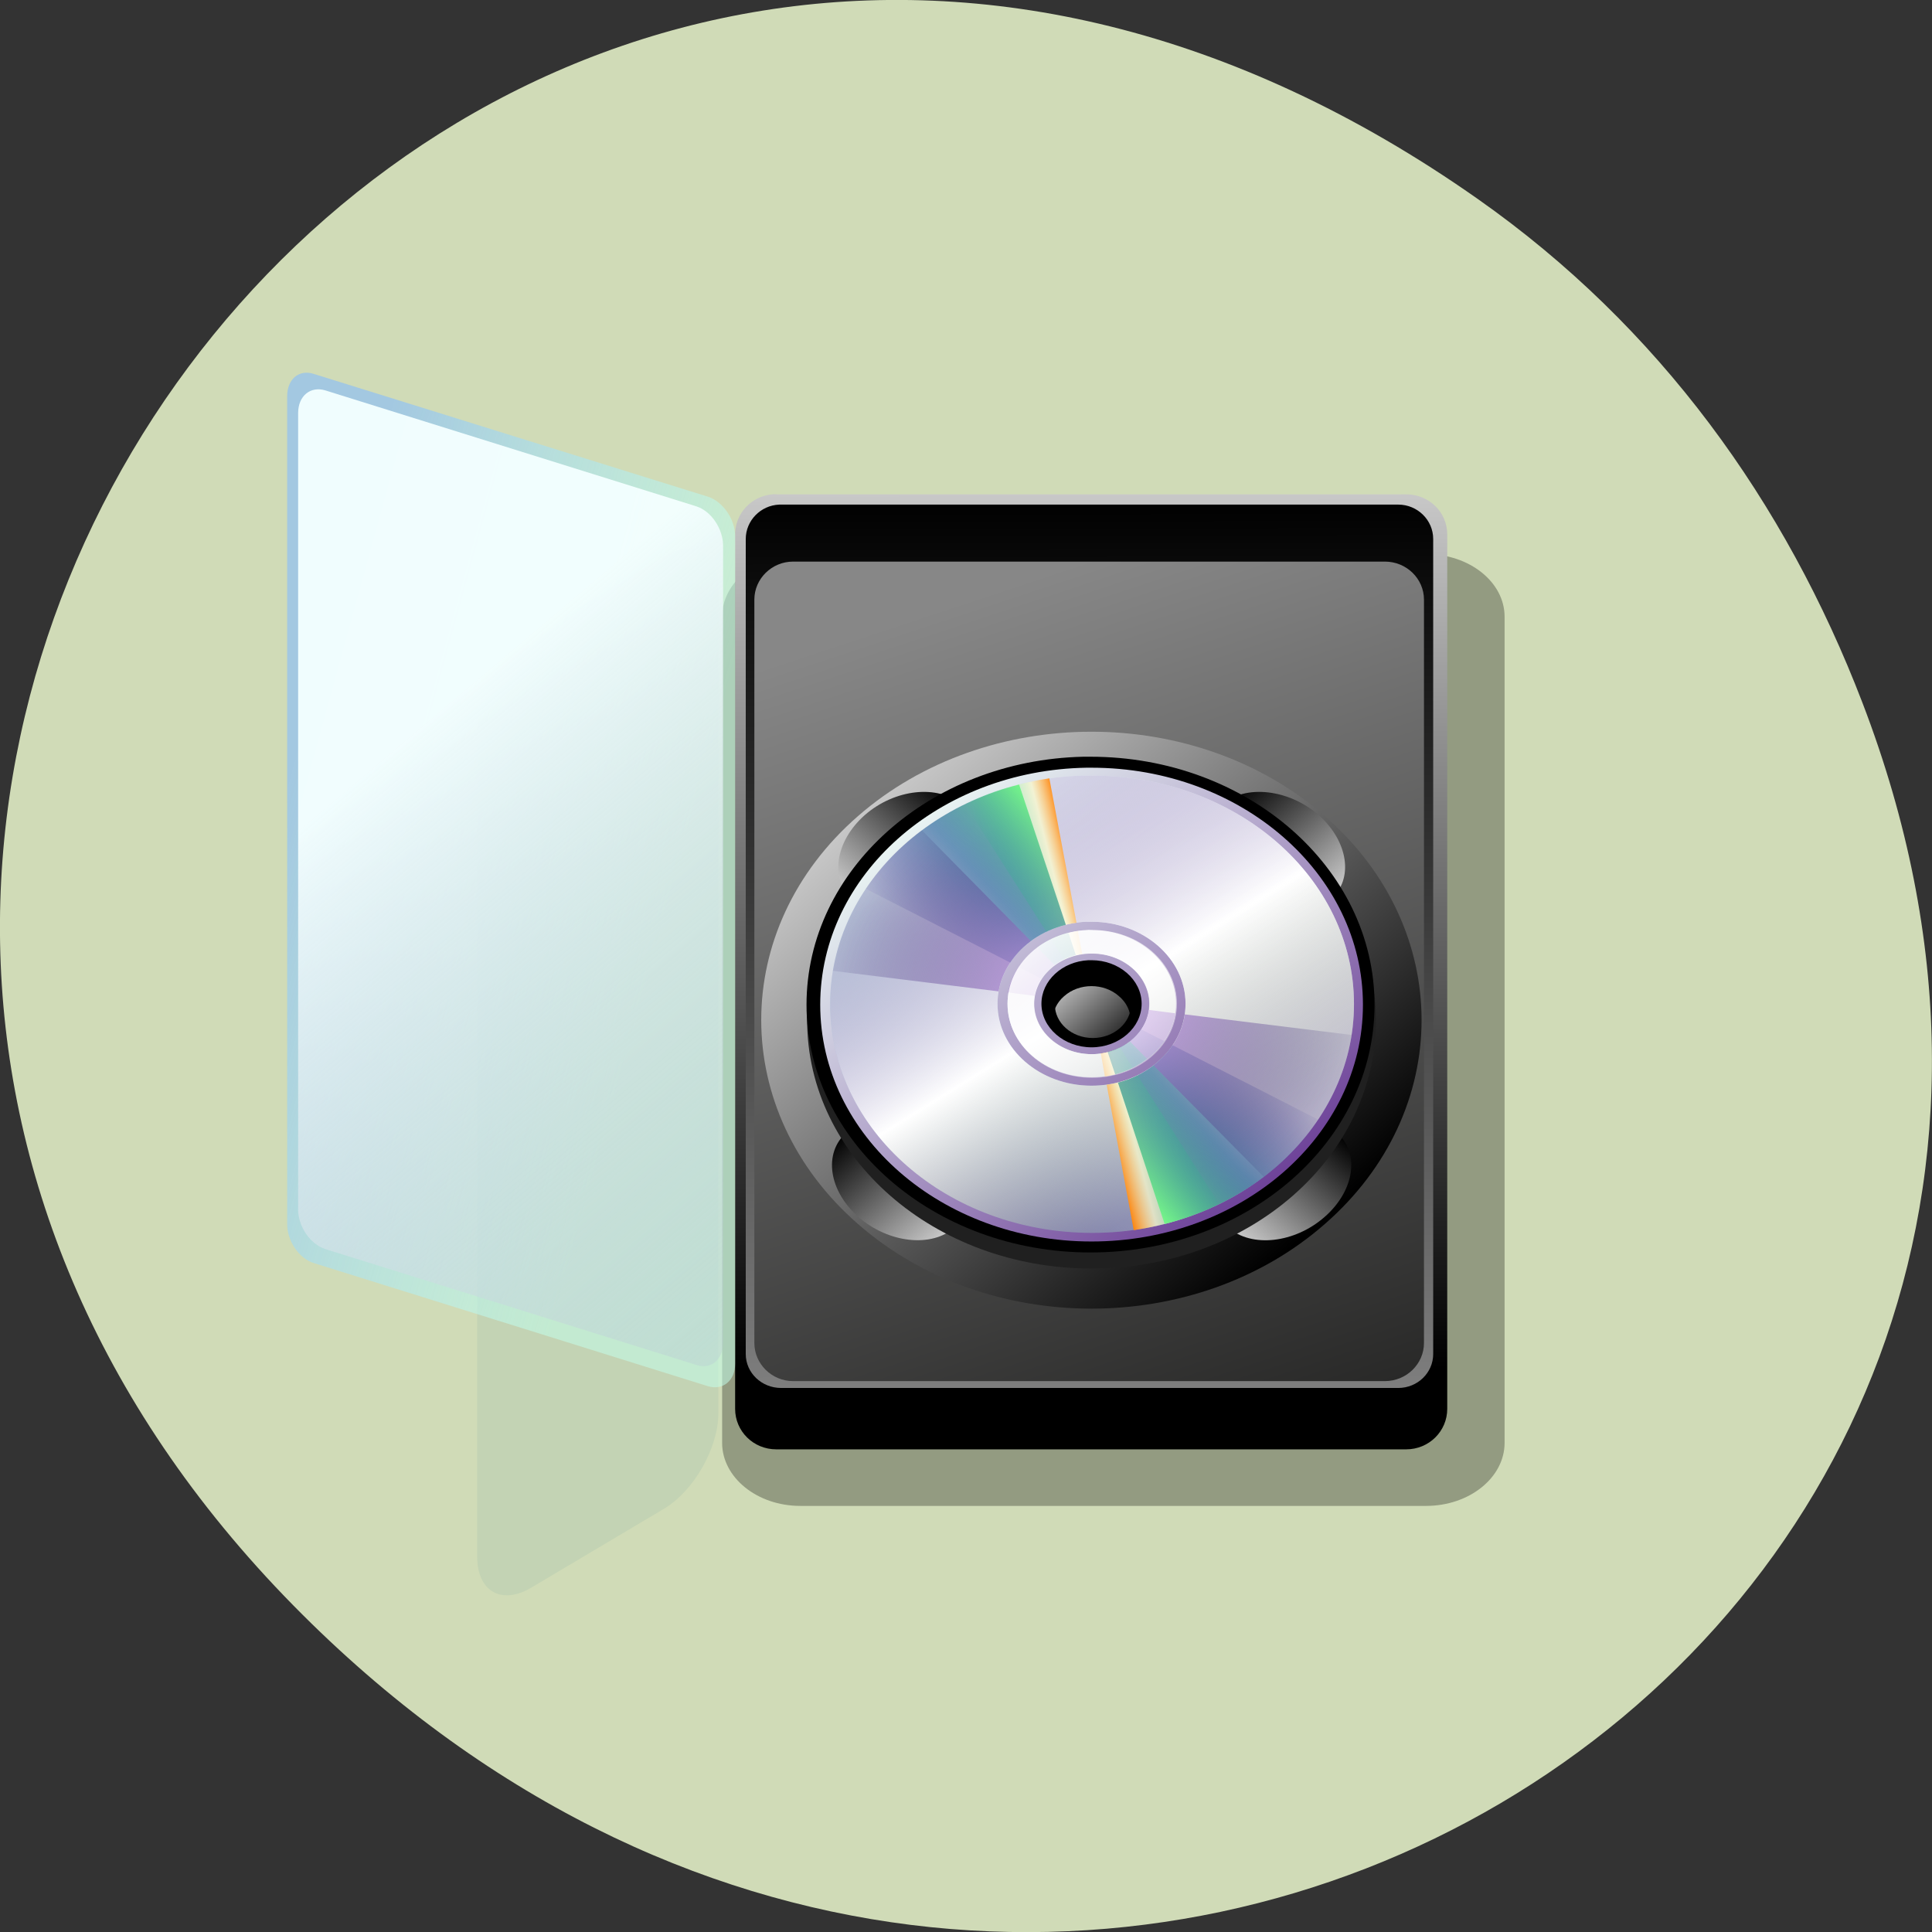 
<svg xmlns="http://www.w3.org/2000/svg" xmlns:xlink="http://www.w3.org/1999/xlink" width="22px" height="22px" viewBox="0 0 22 22" version="1.1">
<rect x="0" y="0" width="22" height="22" fill="#333333" stroke="none"/>
<defs>
<linearGradient id="linear0" gradientUnits="userSpaceOnUse" x1="80.28" y1="108.07" x2="80.1" y2="13.535" gradientTransform="matrix(0.111,0,0,0.109,3.112,4.182)">
<stop offset="0" style="stop-color:rgb(50.196%,50.196%,50.196%);stop-opacity:1;"/>
<stop offset="1" style="stop-color:rgb(0%,0%,0%);stop-opacity:1;"/>
</linearGradient>
<linearGradient id="linear1" gradientUnits="userSpaceOnUse" x1="78.27" y1="13.5" x2="117.06" y2="126.01" gradientTransform="matrix(0.1,0,0,0.096,4.473,5.094)">
<stop offset="0" style="stop-color:rgb(52.941%,52.941%,52.941%);stop-opacity:1;"/>
<stop offset="1" style="stop-color:rgb(10.588%,10.588%,10.196%);stop-opacity:1;"/>
</linearGradient>
<linearGradient id="linear2" gradientUnits="userSpaceOnUse" x1="80.954" y1="13.222" x2="81.24" y2="104.66" gradientTransform="matrix(0.111,0,0,0.109,3.112,4.182)">
<stop offset="0" style="stop-color:rgb(78.431%,78.431%,78.431%);stop-opacity:1;"/>
<stop offset="1" style="stop-color:rgb(0%,0%,0%);stop-opacity:1;"/>
</linearGradient>
<linearGradient id="linear3" gradientUnits="userSpaceOnUse" x1="31.786" y1="0" x2="100.71" y2="0" gradientTransform="matrix(0.077,0.067,-0.077,0.067,11.834,3.205)">
<stop offset="0" style="stop-color:rgb(78.431%,78.431%,78.431%);stop-opacity:1;"/>
<stop offset="1" style="stop-color:rgb(0%,0%,0%);stop-opacity:1;"/>
</linearGradient>
<linearGradient id="linear4" gradientUnits="userSpaceOnUse" x1="58.39" y1="0" x2="71.964" y2="0" gradientTransform="matrix(-0.091,-0.08,-0.071,0.062,22.419,13.18)">
<stop offset="0" style="stop-color:rgb(78.431%,78.431%,78.431%);stop-opacity:1;"/>
<stop offset="1" style="stop-color:rgb(0%,0%,0%);stop-opacity:1;"/>
</linearGradient>
<linearGradient id="linear5" gradientUnits="userSpaceOnUse" x1="58.39" y1="0" x2="71.964" y2="0" gradientTransform="matrix(-0.091,-0.08,-0.071,0.062,18.14,16.917)">
<stop offset="0" style="stop-color:rgb(78.431%,78.431%,78.431%);stop-opacity:1;"/>
<stop offset="1" style="stop-color:rgb(0%,0%,0%);stop-opacity:1;"/>
</linearGradient>
<linearGradient id="linear6" gradientUnits="userSpaceOnUse" x1="58.39" y1="0" x2="71.964" y2="0" gradientTransform="matrix(0.091,-0.08,-0.071,-0.062,6.346,16.589)">
<stop offset="0" style="stop-color:rgb(78.431%,78.431%,78.431%);stop-opacity:1;"/>
<stop offset="1" style="stop-color:rgb(0%,0%,0%);stop-opacity:1;"/>
</linearGradient>
<linearGradient id="linear7" gradientUnits="userSpaceOnUse" x1="58.39" y1="0" x2="71.964" y2="0" gradientTransform="matrix(0.091,-0.08,-0.071,-0.062,10.624,20.328)">
<stop offset="0" style="stop-color:rgb(78.431%,78.431%,78.431%);stop-opacity:1;"/>
<stop offset="1" style="stop-color:rgb(0%,0%,0%);stop-opacity:1;"/>
</linearGradient>
<linearGradient id="linear8" gradientUnits="userSpaceOnUse" x1="17.517" y1="0" x2="114.98" y2="0" gradientTransform="matrix(0.009,0.008,-0.009,0.008,12.36,10.623)">
<stop offset="0" style="stop-color:rgb(78.431%,78.431%,78.431%);stop-opacity:1;"/>
<stop offset="1" style="stop-color:rgb(0%,0%,0%);stop-opacity:1;"/>
</linearGradient>
<linearGradient id="linear9" gradientUnits="userSpaceOnUse" x1="-68.45" y1="-30.958" x2="-28.407" y2="13.04" gradientTransform="matrix(0.105,0,0,0.092,17.56,12.255)">
<stop offset="0" style="stop-color:rgb(91.373%,95.686%,95.294%);stop-opacity:1;"/>
<stop offset="1" style="stop-color:rgb(42.745%,25.49%,59.608%);stop-opacity:1;"/>
</linearGradient>
<linearGradient id="linear10" gradientUnits="userSpaceOnUse" x1="-48.783" y1="-8.945" x2="-77.19" y2="16.233" gradientTransform="matrix(0.105,0,0,0.092,17.56,12.255)">
<stop offset="0" style="stop-color:rgb(95.686%,100%,100%);stop-opacity:0.647;"/>
<stop offset="1" style="stop-color:rgb(0%,51.373%,58.824%);stop-opacity:0;"/>
</linearGradient>
<linearGradient id="linear11" gradientUnits="userSpaceOnUse" x1="-62.849" y1="-28.54" x2="-35.03" y2="10.642" gradientTransform="matrix(0.105,0,0,0.092,17.56,12.255)">
<stop offset="0" style="stop-color:rgb(65.098%,58.431%,77.255%);stop-opacity:0.353;"/>
<stop offset="0.5" style="stop-color:rgb(100%,100%,100%);stop-opacity:1;"/>
<stop offset="1" style="stop-color:rgb(67.843%,71.765%,62.353%);stop-opacity:0.2;"/>
</linearGradient>
<linearGradient id="linear12" gradientUnits="userSpaceOnUse" x1="-44.766" y1="17.618" x2="-34.535" y2="15.29" gradientTransform="matrix(0.105,0,0,0.092,17.56,12.255)">
<stop offset="0" style="stop-color:rgb(100%,49.412%,0%);stop-opacity:1;"/>
<stop offset="0.255" style="stop-color:rgb(100%,100%,80%);stop-opacity:0.706;"/>
<stop offset="1" style="stop-color:rgb(0%,100%,50.588%);stop-opacity:0.02;"/>
</linearGradient>
<linearGradient id="linear13" gradientUnits="userSpaceOnUse" x1="-24.26" y1="4.756" x2="-41.458" y2="18.346" gradientTransform="matrix(0.105,0,0,0.092,17.56,12.255)">
<stop offset="0" style="stop-color:rgb(6.275%,0%,50.588%);stop-opacity:0.02;"/>
<stop offset="0.5" style="stop-color:rgb(0%,33.333%,54.902%);stop-opacity:0.51;"/>
<stop offset="1" style="stop-color:rgb(47.059%,100%,53.333%);stop-opacity:1;"/>
</linearGradient>
<linearGradient id="linear14" gradientUnits="userSpaceOnUse" x1="-52.755" y1="-35.31" x2="-61.962" y2="-33.29" gradientTransform="matrix(0.105,0,0,0.092,17.56,12.255)">
<stop offset="0" style="stop-color:rgb(100%,49.412%,0%);stop-opacity:1;"/>
<stop offset="0.255" style="stop-color:rgb(100%,100%,80%);stop-opacity:0.706;"/>
<stop offset="1" style="stop-color:rgb(0%,100%,50.588%);stop-opacity:0.02;"/>
</linearGradient>
<linearGradient id="linear15" gradientUnits="userSpaceOnUse" x1="-73.32" y1="-22.474" x2="-56.05" y2="-36.25" gradientTransform="matrix(0.105,0,0,0.092,17.56,12.255)">
<stop offset="0" style="stop-color:rgb(6.275%,0%,50.588%);stop-opacity:0.02;"/>
<stop offset="0.5" style="stop-color:rgb(0%,33.333%,54.902%);stop-opacity:0.51;"/>
<stop offset="1" style="stop-color:rgb(47.059%,100%,53.333%);stop-opacity:1;"/>
</linearGradient>
<radialGradient id="radial0" gradientUnits="userSpaceOnUse" cx="55.828" cy="55.28" fx="55.828" fy="55.28" r="47.3" gradientTransform="matrix(0.068,0,0,0.06,8.635,8.12)">
<stop offset="0" style="stop-color:rgb(88.627%,68.627%,100%);stop-opacity:1;"/>
<stop offset="1" style="stop-color:rgb(3.529%,0%,30.196%);stop-opacity:0;"/>
</radialGradient>
<linearGradient id="linear16" gradientUnits="userSpaceOnUse" x1="-57.748" y1="-17.856" x2="-40.33" y2="-0.399" gradientTransform="matrix(0.105,0,0,0.092,17.56,12.255)">
<stop offset="0" style="stop-color:rgb(100%,100%,100%);stop-opacity:1;"/>
<stop offset="1" style="stop-color:rgb(100%,100%,100%);stop-opacity:0.314;"/>
</linearGradient>
<linearGradient id="linear17" gradientUnits="userSpaceOnUse" x1="7.583" y1="19.66" x2="46.03" y2="29.68" gradientTransform="matrix(0.106,0.033,0,0.109,3.112,4.182)">
<stop offset="0" style="stop-color:rgb(63.922%,78.431%,88.235%);stop-opacity:1;"/>
<stop offset="1" style="stop-color:rgb(76.471%,100%,92.157%);stop-opacity:0.533;"/>
</linearGradient>
<linearGradient id="linear18" gradientUnits="userSpaceOnUse" x1="54.914" y1="87.53" x2="12.06" y2="48.782" gradientTransform="matrix(0.113,0.035,0,0.118,2.035,3.259)">
<stop offset="0" style="stop-color:rgb(71.765%,76.863%,82.745%);stop-opacity:0.314;"/>
<stop offset="1" style="stop-color:rgb(95.686%,100%,100%);stop-opacity:0.961;"/>
</linearGradient>
</defs>
<g id="surface1">
<path style=" stroke:none;fill-rule:nonzero;fill:rgb(81.569%,85.882%,71.765%);fill-opacity:1;" d="M 16.828 2.266 C 5.578 -5.645 -5.824 8.965 3.344 18.285 C 11.984 27.066 25.402 18.926 21.207 8 C 20.332 5.719 18.895 3.719 16.828 2.266 Z M 16.828 2.266 "/>
<path style=" stroke:none;fill-rule:nonzero;fill:rgb(0%,39.216%,54.902%);fill-opacity:0.063;" d="M 6.051 7.234 L 7.562 6.336 C 7.902 6.133 8.18 6.293 8.18 6.688 L 8.18 16.094 C 8.18 16.488 7.902 16.977 7.562 17.18 L 6.051 18.078 C 5.711 18.281 5.434 18.121 5.434 17.727 L 5.434 8.32 C 5.434 7.926 5.711 7.438 6.051 7.234 Z M 6.051 7.234 "/>
<path style=" stroke:none;fill-rule:nonzero;fill:rgb(0%,0%,0%);fill-opacity:0.294;" d="M 9.113 6.309 L 16.238 6.309 C 16.734 6.309 17.133 6.629 17.133 7.023 L 17.133 16.43 C 17.133 16.824 16.734 17.148 16.238 17.148 L 9.113 17.148 C 8.621 17.148 8.223 16.824 8.223 16.43 L 8.223 7.023 C 8.223 6.629 8.621 6.309 9.113 6.309 Z M 9.113 6.309 "/>
<path style=" stroke:none;fill-rule:nonzero;fill:url(#linear0);" d="M 8.848 5.66 L 15.934 5.66 C 16.18 5.66 16.375 5.855 16.375 6.094 L 16.375 15.555 C 16.375 15.793 16.18 15.988 15.934 15.988 L 8.848 15.988 C 8.602 15.988 8.402 15.793 8.402 15.555 L 8.402 6.094 C 8.402 5.855 8.602 5.66 8.848 5.66 Z M 8.848 5.66 "/>
<path style=" stroke:none;fill-rule:nonzero;fill:url(#linear1);" d="M 9.031 6.395 L 15.77 6.395 C 16.016 6.395 16.215 6.59 16.215 6.828 L 16.215 15.293 C 16.215 15.531 16.016 15.727 15.77 15.727 L 9.031 15.727 C 8.789 15.727 8.59 15.531 8.59 15.293 L 8.59 6.828 C 8.59 6.59 8.789 6.395 9.031 6.395 Z M 9.031 6.395 "/>
<path style=" stroke:none;fill-rule:nonzero;fill:url(#linear2);" d="M 8.797 5.629 C 8.559 5.648 8.371 5.844 8.371 6.086 L 8.371 16.043 C 8.371 16.297 8.578 16.504 8.84 16.504 L 16.012 16.504 C 16.273 16.504 16.48 16.297 16.48 16.043 L 16.48 6.086 C 16.48 5.832 16.273 5.629 16.012 5.629 L 8.84 5.629 C 8.824 5.629 8.812 5.625 8.797 5.629 Z M 8.875 5.746 C 8.883 5.746 8.887 5.746 8.895 5.746 L 15.922 5.746 C 16.141 5.746 16.32 5.922 16.32 6.137 L 16.32 15.418 C 16.32 15.633 16.141 15.805 15.922 15.805 L 8.895 15.805 C 8.672 15.805 8.492 15.633 8.492 15.418 L 8.492 6.137 C 8.492 5.93 8.66 5.754 8.875 5.746 Z M 8.875 5.746 "/>
<path style=" stroke:none;fill-rule:nonzero;fill:url(#linear3);" d="M 15.086 13.938 C 13.621 15.223 11.238 15.223 9.77 13.938 C 8.301 12.656 8.301 10.574 9.77 9.293 C 11.238 8.012 13.621 8.012 15.086 9.293 C 16.555 10.574 16.555 12.656 15.086 13.938 Z M 15.086 13.938 "/>
<path style=" stroke:none;fill-rule:nonzero;fill:url(#linear4);" d="M 13.918 9.16 C 13.652 9.391 13.715 9.82 14.055 10.117 C 14.395 10.418 14.887 10.473 15.152 10.242 C 15.418 10.012 15.355 9.582 15.016 9.281 C 14.672 8.984 14.18 8.93 13.918 9.16 Z M 13.918 9.16 "/>
<path style=" stroke:none;fill-rule:nonzero;fill:url(#linear5);" d="M 9.637 12.898 C 9.375 13.129 9.434 13.559 9.777 13.859 C 10.117 14.156 10.609 14.211 10.871 13.977 C 11.137 13.746 11.074 13.32 10.734 13.02 C 10.395 12.723 9.902 12.668 9.637 12.898 Z M 9.637 12.898 "/>
<path style=" stroke:none;fill-rule:nonzero;fill:url(#linear6);" d="M 10.945 9.16 C 10.68 8.93 10.188 8.984 9.848 9.281 C 9.508 9.582 9.445 10.012 9.711 10.242 C 9.973 10.473 10.465 10.418 10.805 10.117 C 11.148 9.82 11.211 9.391 10.945 9.16 Z M 10.945 9.16 "/>
<path style=" stroke:none;fill-rule:nonzero;fill:url(#linear7);" d="M 15.223 12.898 C 14.957 12.668 14.469 12.723 14.125 13.02 C 13.785 13.32 13.723 13.75 13.988 13.98 C 14.254 14.211 14.742 14.156 15.082 13.859 C 15.426 13.559 15.488 13.129 15.223 12.898 Z M 15.223 12.898 "/>
<path style=" stroke:none;fill-rule:nonzero;fill:rgb(12.549%,12.549%,12.549%);fill-opacity:1;" d="M 15.668 11.617 C 15.668 13.18 14.219 14.445 12.43 14.445 C 10.641 14.445 9.191 13.18 9.191 11.617 C 9.191 10.055 10.641 8.785 12.43 8.785 C 14.219 8.785 15.668 10.055 15.668 11.617 Z M 15.668 11.617 "/>
<path style=" stroke:none;fill-rule:nonzero;fill:rgb(0%,0%,0%);fill-opacity:1;" d="M 12.98 12.098 C 12.676 12.367 12.18 12.367 11.875 12.098 C 11.57 11.832 11.57 11.398 11.875 11.133 C 12.18 10.867 12.676 10.867 12.98 11.133 C 13.289 11.398 13.289 11.832 12.98 12.098 Z M 12.98 12.098 "/>
<path style=" stroke:none;fill-rule:nonzero;fill:url(#linear8);" d="M 12.742 11.891 C 12.57 12.039 12.289 12.039 12.117 11.891 C 11.945 11.738 11.945 11.492 12.117 11.344 C 12.289 11.191 12.57 11.191 12.742 11.344 C 12.918 11.492 12.918 11.738 12.742 11.891 Z M 12.742 11.891 "/>
<path style=" stroke:none;fill-rule:nonzero;fill:rgb(0%,0%,0%);fill-opacity:1;" d="M 12.336 8.617 C 10.59 8.656 9.184 9.906 9.184 11.441 C 9.184 13 10.633 14.262 12.418 14.262 C 14.203 14.262 15.652 13 15.652 11.441 C 15.652 9.883 14.203 8.617 12.418 8.617 C 12.391 8.617 12.363 8.617 12.336 8.617 Z M 12.438 11.062 C 12.441 11.062 12.441 11.062 12.445 11.062 C 12.684 11.062 12.879 11.234 12.879 11.441 C 12.879 11.648 12.684 11.82 12.445 11.82 C 12.203 11.82 12.012 11.648 12.012 11.441 C 12.012 11.234 12.203 11.062 12.438 11.062 Z M 12.438 11.062 "/>
<path style=" stroke:none;fill-rule:nonzero;fill:url(#linear9);" d="M 12.371 8.742 C 10.691 8.77 9.34 9.969 9.34 11.441 C 9.34 12.93 10.723 14.137 12.43 14.137 C 14.137 14.137 15.52 12.93 15.52 11.441 C 15.52 9.953 14.137 8.742 12.43 8.742 C 12.41 8.742 12.391 8.742 12.371 8.742 Z M 12.395 10.934 C 12.406 10.934 12.418 10.934 12.43 10.934 C 12.742 10.934 13 11.156 13 11.43 C 13 11.703 12.742 11.926 12.43 11.926 C 12.117 11.926 11.859 11.703 11.859 11.43 C 11.859 11.168 12.094 10.949 12.395 10.934 Z M 12.395 10.934 "/>
<path style=" stroke:none;fill-rule:nonzero;fill:url(#linear10);" d="M 12.32 8.832 C 10.727 8.883 9.453 10.031 9.453 11.434 C 9.453 12.871 10.789 14.039 12.438 14.039 C 14.082 14.039 15.418 12.871 15.418 11.434 C 15.418 9.996 14.082 8.832 12.438 8.832 C 12.406 8.832 12.371 8.832 12.34 8.832 C 12.332 8.832 12.328 8.832 12.32 8.832 Z M 12.363 10.496 C 12.367 10.496 12.371 10.496 12.375 10.496 C 12.395 10.496 12.414 10.496 12.43 10.496 C 13.02 10.496 13.5 10.914 13.5 11.43 C 13.5 11.945 13.02 12.363 12.43 12.363 C 11.84 12.363 11.359 11.945 11.359 11.43 C 11.359 10.934 11.805 10.527 12.363 10.496 Z M 12.371 10.594 C 11.871 10.621 11.473 10.984 11.473 11.43 C 11.473 11.891 11.902 12.266 12.43 12.266 C 12.961 12.266 13.391 11.891 13.391 11.43 C 13.391 10.969 12.961 10.594 12.43 10.594 C 12.414 10.594 12.398 10.594 12.383 10.594 C 12.379 10.594 12.375 10.594 12.371 10.594 Z M 12.391 10.855 C 12.395 10.855 12.398 10.855 12.406 10.855 C 12.414 10.855 12.422 10.855 12.43 10.855 C 12.793 10.855 13.09 11.113 13.09 11.43 C 13.09 11.746 12.793 12.004 12.43 12.004 C 12.066 12.004 11.773 11.746 11.773 11.43 C 11.773 11.125 12.047 10.875 12.391 10.855 Z M 12.391 10.855 "/>
<path style=" stroke:none;fill-rule:nonzero;fill:url(#linear11);" d="M 12.32 8.832 C 10.727 8.883 9.453 10.031 9.453 11.434 C 9.453 12.871 10.789 14.039 12.438 14.039 C 14.082 14.039 15.418 12.871 15.418 11.434 C 15.418 9.996 14.082 8.832 12.438 8.832 C 12.406 8.832 12.371 8.832 12.34 8.832 C 12.332 8.832 12.328 8.832 12.32 8.832 Z M 12.363 10.496 C 12.367 10.496 12.371 10.496 12.375 10.496 C 12.395 10.496 12.414 10.496 12.43 10.496 C 13.02 10.496 13.5 10.914 13.5 11.43 C 13.5 11.945 13.02 12.363 12.43 12.363 C 11.84 12.363 11.359 11.945 11.359 11.43 C 11.359 10.934 11.805 10.527 12.363 10.496 Z M 12.371 10.594 C 11.871 10.621 11.473 10.984 11.473 11.43 C 11.473 11.891 11.902 12.266 12.43 12.266 C 12.961 12.266 13.391 11.891 13.391 11.43 C 13.391 10.969 12.961 10.594 12.43 10.594 C 12.414 10.594 12.398 10.594 12.383 10.594 C 12.379 10.594 12.375 10.594 12.371 10.594 Z M 12.391 10.855 C 12.395 10.855 12.398 10.855 12.406 10.855 C 12.414 10.855 12.422 10.855 12.43 10.855 C 12.793 10.855 13.09 11.113 13.09 11.43 C 13.09 11.746 12.793 12.004 12.43 12.004 C 12.066 12.004 11.773 11.746 11.773 11.43 C 11.773 11.125 12.047 10.875 12.391 10.855 Z M 12.391 10.855 "/>
<path style=" stroke:none;fill-rule:nonzero;fill:url(#linear12);" d="M 12.75 11.93 C 12.684 11.965 12.609 11.984 12.535 11.996 L 12.582 12.258 C 12.695 12.242 12.805 12.207 12.898 12.16 L 12.754 11.93 C 12.754 11.93 12.75 11.93 12.75 11.93 Z M 12.953 12.246 C 12.844 12.297 12.727 12.336 12.602 12.352 L 12.91 14.008 C 13.258 13.957 13.586 13.855 13.883 13.711 Z M 12.953 12.246 "/>
<path style=" stroke:none;fill-rule:nonzero;fill:url(#linear13);" d="M 12.996 11.723 C 12.914 11.848 12.777 11.938 12.613 11.98 L 12.699 12.234 C 12.934 12.172 13.133 12.035 13.258 11.855 Z M 13.352 11.902 C 13.215 12.105 12.992 12.262 12.73 12.328 L 13.262 13.938 C 14.004 13.75 14.629 13.32 15.012 12.75 Z M 13.352 11.902 "/>
<path style=" stroke:none;fill-rule:nonzero;fill:url(#linear14);" d="M 11.949 8.863 C 11.605 8.914 11.281 9.012 10.988 9.156 L 11.914 10.609 C 12.02 10.559 12.137 10.523 12.258 10.508 Z M 12.266 10.605 C 12.16 10.621 12.059 10.652 11.969 10.695 L 12.117 10.926 C 12.18 10.895 12.246 10.871 12.324 10.863 L 12.273 10.602 C 12.273 10.602 12.27 10.602 12.27 10.602 C 12.27 10.602 12.266 10.602 12.266 10.602 Z M 12.266 10.605 "/>
<path style=" stroke:none;fill-rule:evenodd;fill:url(#linear15);" d="M 11.605 8.934 C 10.863 9.121 10.242 9.551 9.859 10.121 L 11.504 10.961 C 11.641 10.754 11.867 10.598 12.137 10.531 Z M 12.164 10.625 C 11.926 10.684 11.723 10.828 11.602 11.012 L 11.859 11.145 C 11.945 11.016 12.082 10.918 12.25 10.875 L 12.168 10.625 Z M 12.164 10.625 "/>
<path style=" stroke:none;fill-rule:nonzero;fill:url(#radial0);" d="M 10.496 9.453 C 9.961 9.855 9.59 10.418 9.484 11.055 L 11.371 11.289 C 11.41 11.059 11.547 10.859 11.738 10.715 Z M 11.812 10.789 C 11.641 10.918 11.516 11.098 11.48 11.301 L 11.781 11.34 C 11.805 11.199 11.891 11.074 12.008 10.988 Z M 13.082 11.5 C 13.062 11.645 12.984 11.77 12.867 11.859 L 13.062 12.059 C 13.234 11.926 13.352 11.742 13.383 11.539 Z M 13.492 11.551 C 13.457 11.781 13.328 11.984 13.137 12.133 L 14.391 13.402 C 14.926 12.996 15.293 12.43 15.391 11.785 Z M 13.492 11.551 "/>
<path style=" stroke:none;fill-rule:nonzero;fill:url(#linear16);" d="M 12.379 10.59 C 11.875 10.613 11.473 10.98 11.473 11.43 C 11.473 11.898 11.902 12.273 12.438 12.273 C 12.973 12.273 13.402 11.898 13.402 11.43 C 13.402 10.965 12.973 10.59 12.438 10.59 C 12.418 10.59 12.398 10.586 12.379 10.59 Z M 12.418 10.859 C 12.422 10.859 12.426 10.859 12.434 10.859 C 12.793 10.859 13.086 11.117 13.086 11.43 C 13.086 11.746 12.793 12.004 12.434 12.004 C 12.074 12.004 11.777 11.746 11.777 11.43 C 11.777 11.121 12.062 10.867 12.418 10.859 Z M 12.418 10.859 "/>
<path style=" stroke:none;fill-rule:nonzero;fill:url(#linear17);" d="M 3.574 4.258 L 8.062 5.656 C 8.23 5.711 8.371 5.91 8.371 6.105 L 8.371 15.531 C 8.371 15.723 8.23 15.836 8.062 15.785 L 3.574 14.383 C 3.406 14.332 3.27 14.133 3.27 13.938 L 3.27 4.512 C 3.27 4.316 3.406 4.203 3.574 4.258 Z M 3.574 4.258 "/>
<path style=" stroke:none;fill-rule:nonzero;fill:url(#linear18);" d="M 3.703 4.445 L 7.93 5.766 C 8.098 5.82 8.234 6.02 8.234 6.215 L 8.234 15.289 C 8.234 15.484 8.098 15.598 7.93 15.543 L 3.703 14.223 C 3.535 14.168 3.395 13.969 3.395 13.773 L 3.395 4.703 C 3.395 4.508 3.535 4.395 3.703 4.445 Z M 3.703 4.445 "/>
</g>
</svg>
